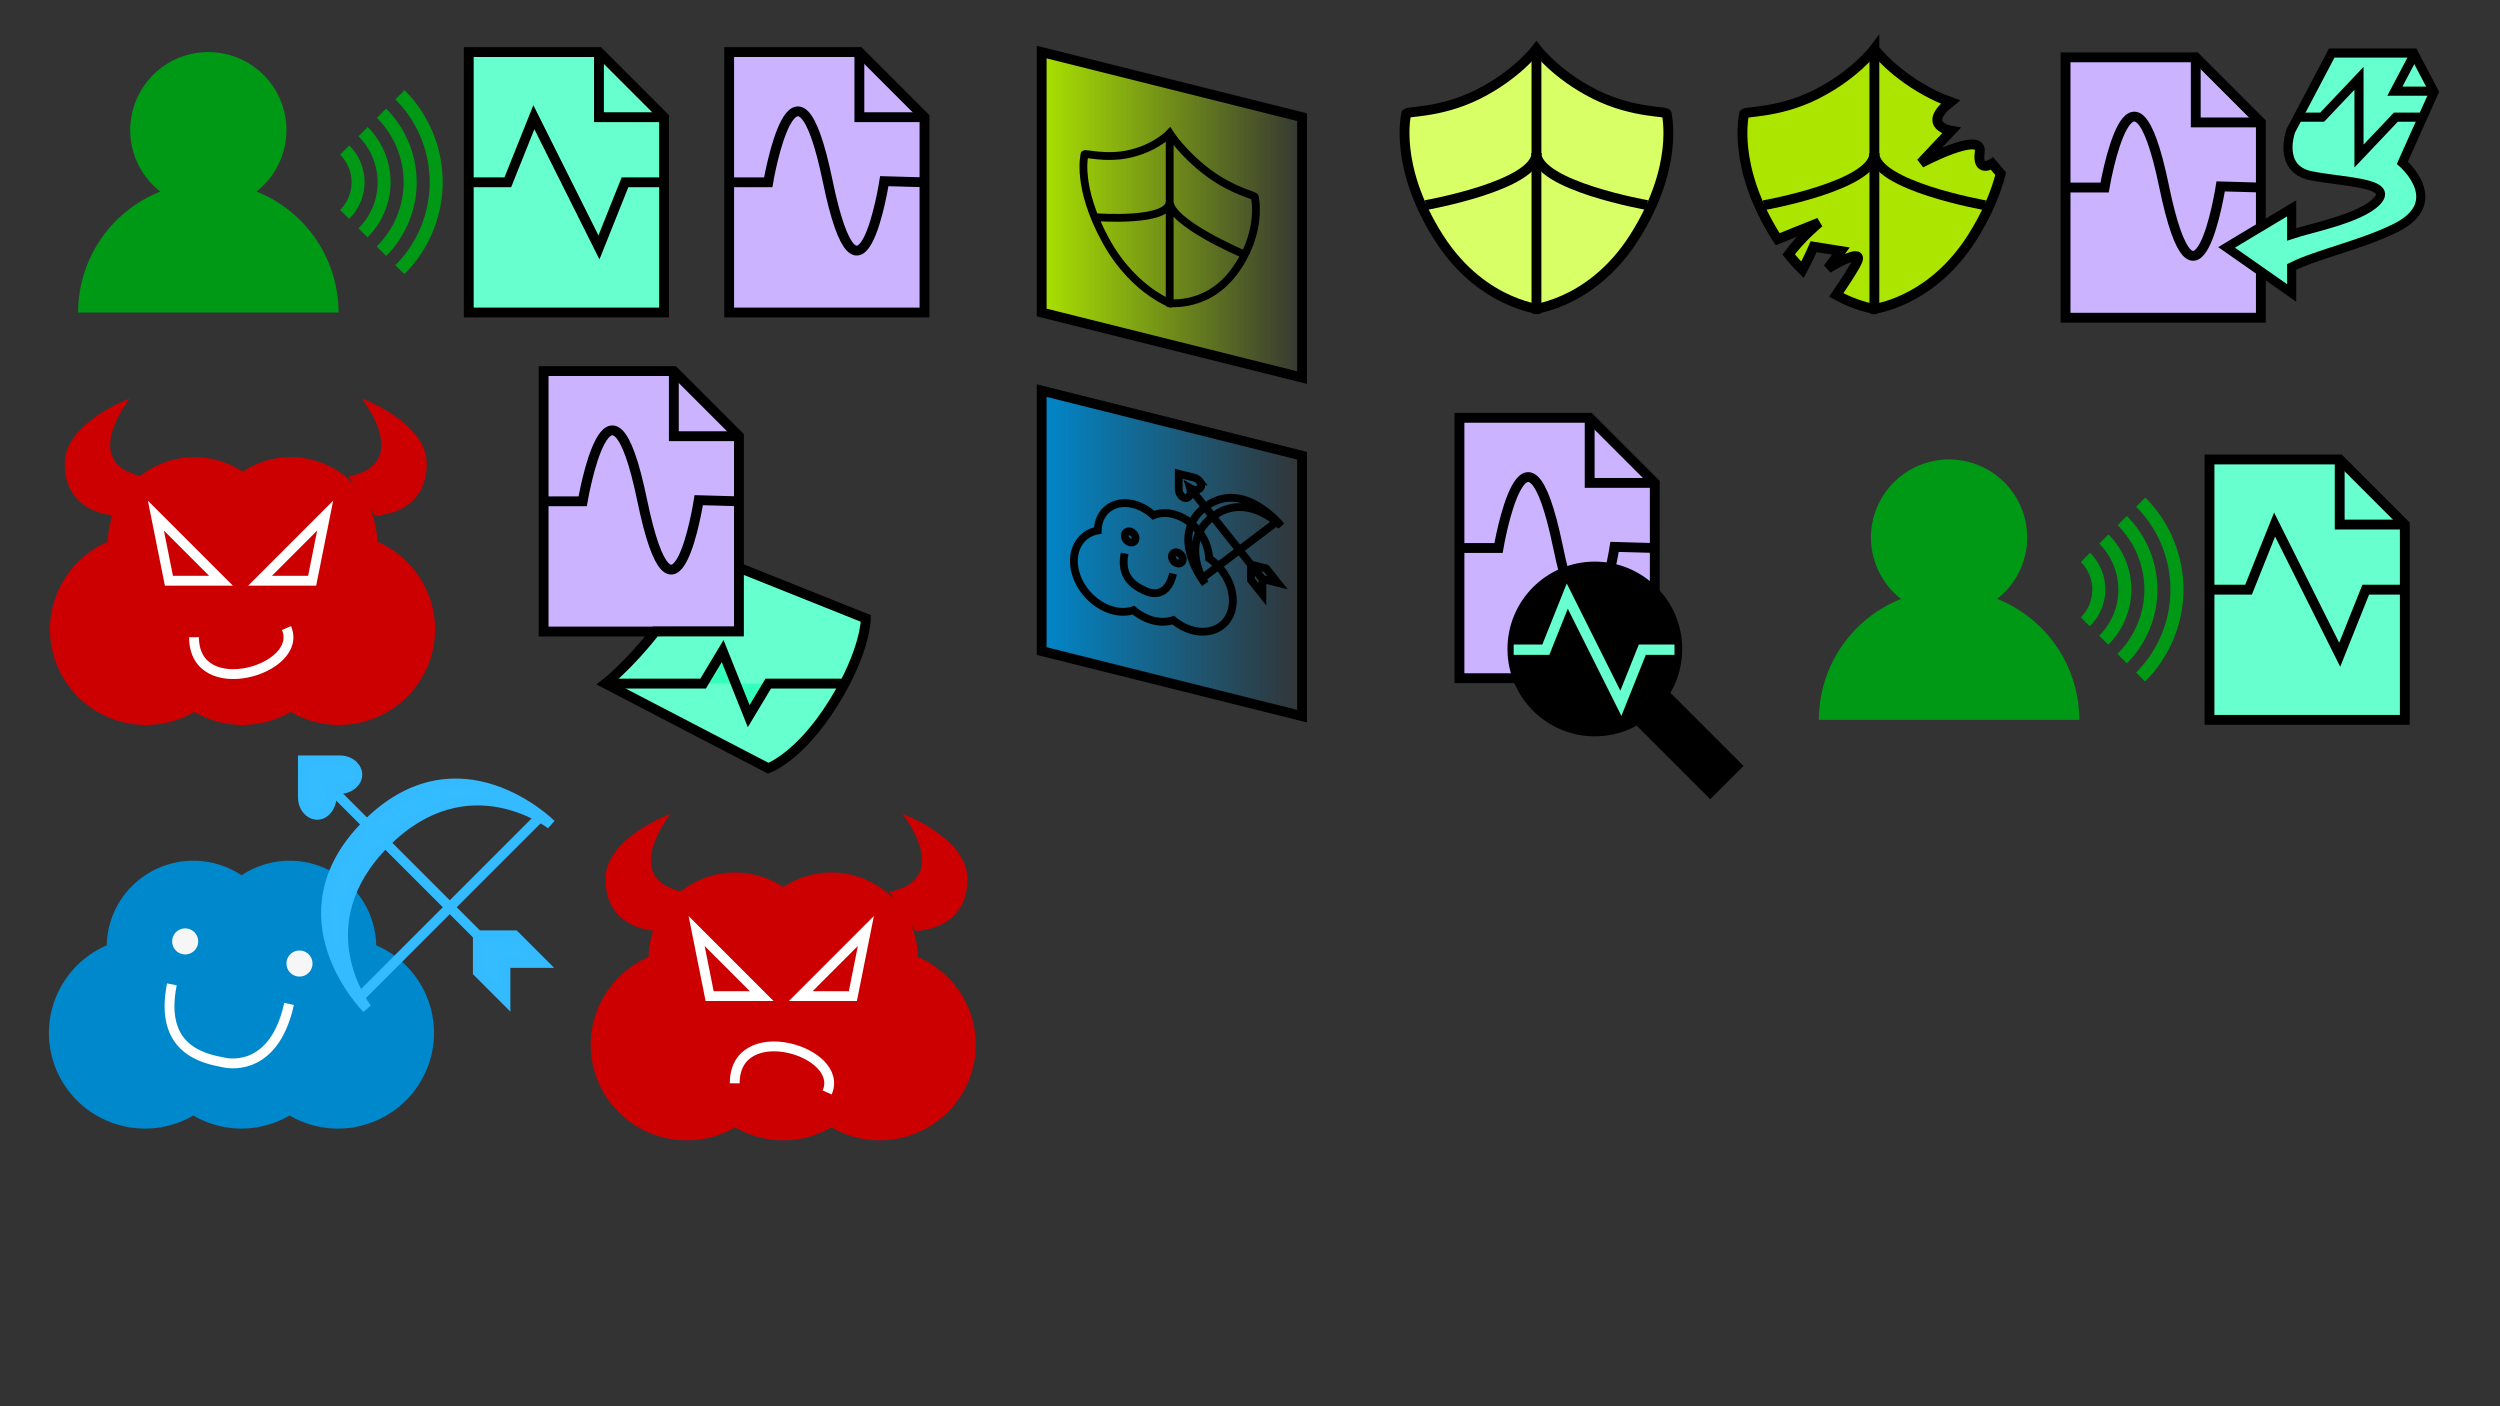 <?xml version="1.0" encoding="UTF-8" standalone="no"?>
<!-- Created with Inkscape (http://www.inkscape.org/) -->

<svg
   width="1920px"
   height="1080px"
   viewBox="0 0 1920 1080"
   version="1.1"
   id="SVGRoot"
   sodipodi:docname="draw2.svg"
   inkscape:version="1.2.2 (b0a8486541, 2022-12-01)"
   xmlns:inkscape="http://www.inkscape.org/namespaces/inkscape"
   xmlns:sodipodi="http://sodipodi.sourceforge.net/DTD/sodipodi-0.dtd"
   xmlns:xlink="http://www.w3.org/1999/xlink"
   xmlns="http://www.w3.org/2000/svg"
   xmlns:svg="http://www.w3.org/2000/svg">
  <rect x="0" y="0" width="1920" height="1080" fill="#333333" stroke="none"/>
  <sodipodi:namedview
     id="namedview1595"
     pagecolor="#ffffff"
     bordercolor="#000000"
     borderopacity="0.25"
     inkscape:showpageshadow="2"
     inkscape:pageopacity="0.0"
     inkscape:pagecheckerboard="0"
     inkscape:deskcolor="#d1d1d1"
     inkscape:document-units="px"
     showgrid="true"
     inkscape:zoom="0.5"
     inkscape:cx="903"
     inkscape:cy="502"
     inkscape:window-width="1536"
     inkscape:window-height="787"
     inkscape:window-x="0"
     inkscape:window-y="0"
     inkscape:window-maximized="1"
     inkscape:current-layer="g571">
    <inkscape:grid
       type="xygrid"
       id="grid1605" />
  </sodipodi:namedview>
  <defs
     id="defs1590">
    <linearGradient
       inkscape:collect="always"
       id="linearGradient1229">
      <stop
         style="stop-color:#0088cc;stop-opacity:1;"
         offset="0"
         id="stop1225" />
      <stop
         style="stop-color:#0088cc;stop-opacity:0;"
         offset="1"
         id="stop1227" />
    </linearGradient>
    <linearGradient
       inkscape:collect="always"
       id="linearGradient1192">
      <stop
         style="stop-color:#ace500;stop-opacity:1;"
         offset="0"
         id="stop1188" />
      <stop
         style="stop-color:#ace500;stop-opacity:0;"
         offset="1"
         id="stop1190" />
    </linearGradient>
    <linearGradient
       inkscape:collect="always"
       xlink:href="#linearGradient1192"
       id="linearGradient1196"
       x1="796.221"
       y1="165"
       x2="1003.779"
       y2="165"
       gradientUnits="userSpaceOnUse" />
    <linearGradient
       inkscape:collect="always"
       xlink:href="#linearGradient1229"
       id="linearGradient1231"
       x1="796.221"
       y1="425"
       x2="1003.779"
       y2="425"
       gradientUnits="userSpaceOnUse" />
  </defs>
  <g
     inkscape:label="图层 1"
     inkscape:groupmode="layer"
     id="layer1">
    <g
       id="g1911"
       inkscape:label="poor_old_user"
       style="fill:#009916;fill-opacity:1;stroke:none;stroke-opacity:1">
      <path
         id="path2178"
         style="fill:#009916;fill-opacity:1;stroke:none;stroke-width:7.559;stroke-opacity:1"
         d="m 160,40 a 60,60 0 0 0 -60,60 60,60 0 0 0 23.111,47.143 A 100,100 0 0 0 60,240 H 260 A 100,100 0 0 0 196.949,147.1 60,60 0 0 0 220,100 60,60 0 0 0 160,40 Z" />
      <path
         id="path2205"
         style="fill:#009916;fill-opacity:1;stroke:none;stroke-width:7.559;stroke-opacity:1"
         d="m 310.711,69.289 -7.072,7.072 A 90,90 0 0 1 330,140 90,90 0 0 1 303.639,203.639 l 6.893,6.893 A 100,100 0 0 0 340,140 100,100 0 0 0 310.711,69.289 Z m -14.164,14.164 -7.07,7.07 A 70,70 0 0 1 310,140 70,70 0 0 1 289.309,189.309 l 7.26,7.26 A 80,80 0 0 0 320,140 80,80 0 0 0 296.547,83.453 Z m -14.141,14.141 -7.072,7.072 A 50,50 0 0 1 290,140 50,50 0 0 1 275.355,175.355 l 6.91,6.91 A 60,60 0 0 0 300,140 60,60 0 0 0 282.406,97.594 Z m -14.121,14.121 -7.072,7.072 A 30,30 0 0 1 270,140 a 30,30 0 0 1 -8.787,21.213 l 6.893,6.893 A 40,40 0 0 0 280,140 40,40 0 0 0 268.285,111.715 Z" />
    </g>
    <g
       id="g571"
       inkscape:label="speech_original">
      <path
         style="fill:#66ffcd;fill-opacity:1;stroke:#000000;stroke-width:7.559;stroke-opacity:1"
         d="M 360,40 V 240 H 510 V 90 L 460,40 Z"
         id="path998" />
      <path
         style="fill:none;fill-opacity:1;stroke:#000000;stroke-width:7.559;stroke-opacity:1"
         d="m 360,140 h 30 l 20,-50 50,100 20,-50 h 30"
         id="path2911" />
      <path
         style="fill:none;fill-opacity:1;stroke:#000000;stroke-width:7.559;stroke-opacity:1"
         d="M 510,90 H 460 V 40"
         id="path996" />
    </g>
    <g
       id="g1086"
       inkscape:label="da_user_speech">
      <g
         id="g1911-2"
         inkscape:label="poor_old_user"
         style="fill:#009916;fill-opacity:1;stroke:none;stroke-opacity:1"
         transform="translate(1336.889,312.857)">
        <path
           id="path2178-9"
           style="fill:#009916;fill-opacity:1;stroke:none;stroke-width:7.559;stroke-opacity:1"
           d="m 160,40 a 60,60 0 0 0 -60,60 60,60 0 0 0 23.111,47.143 A 100,100 0 0 0 60,240 H 260 A 100,100 0 0 0 196.949,147.1 60,60 0 0 0 220,100 60,60 0 0 0 160,40 Z" />
        <path
           id="path2205-1"
           style="fill:#009916;fill-opacity:1;stroke:none;stroke-width:7.559;stroke-opacity:1"
           d="m 310.711,69.289 -7.072,7.072 A 90,90 0 0 1 330,140 90,90 0 0 1 303.639,203.639 l 6.893,6.893 A 100,100 0 0 0 340,140 100,100 0 0 0 310.711,69.289 Z m -14.164,14.164 -7.07,7.07 A 70,70 0 0 1 310,140 70,70 0 0 1 289.309,189.309 l 7.26,7.26 A 80,80 0 0 0 320,140 80,80 0 0 0 296.547,83.453 Z m -14.141,14.141 -7.072,7.072 A 50,50 0 0 1 290,140 50,50 0 0 1 275.355,175.355 l 6.91,6.91 A 60,60 0 0 0 300,140 60,60 0 0 0 282.406,97.594 Z m -14.121,14.121 -7.072,7.072 A 30,30 0 0 1 270,140 a 30,30 0 0 1 -8.787,21.213 l 6.893,6.893 A 40,40 0 0 0 280,140 40,40 0 0 0 268.285,111.715 Z" />
      </g>
      <g
         id="g1003-2"
         transform="translate(1336.889,312.857)">
        <path
           style="fill:#66ffcd;fill-opacity:1;stroke:#000000;stroke-width:7.559;stroke-opacity:1"
           d="M 360,40 V 240 H 510 V 90 L 460,40 Z"
           id="path998-7" />
        <path
           style="fill:none;fill-opacity:1;stroke:#000000;stroke-width:7.559;stroke-opacity:1"
           d="M 510,90 H 460 V 40"
           id="path996-0" />
        <path
           style="fill:none;fill-opacity:1;stroke:#000000;stroke-width:7.559;stroke-opacity:1"
           d="m 360,140 h 30 l 20,-50 50,100 20,-50 h 30"
           id="path2911-9" />
      </g>
    </g>
    <g
       id="g576"
       inkscape:label="speech_desen">
      <path
         style="fill:#ccb3ff;fill-opacity:1;stroke:#000000;stroke-width:7.559;stroke-opacity:1"
         d="M 560,40 V 240 H 710 V 90 L 660,40 Z"
         id="path1009" />
      <path
         style="fill:none;fill-opacity:1;stroke:#000000;stroke-width:7.559;stroke-opacity:1"
         d="M 710,90 H 660 V 40"
         id="path1007" />
      <path
         style="fill:none;fill-opacity:1;stroke:#000000;stroke-width:7.559;stroke-opacity:1"
         d="m 560,140 h 30 c 0,0 20.631,-121.996 45.676,-0.865 24.811,120 43.459,0 43.459,0 L 710,140"
         id="path2915" />
    </g>
    <g
       id="g918"
       inkscape:label="devil_cloud_unhappy">
      <path
         style="fill:#cc0000;stroke:none;stroke-width:7.559;stroke-dasharray:none;stroke-opacity:1;fill-opacity:1"
         d="m 564.544,670.076 a 66.545,66.127 0 0 0 -66.461,64.964 73.939,73.474 0 0 0 -44.447,67.289 73.939,73.474 0 0 0 73.939,73.474 73.939,73.474 0 0 0 36.97,-10.034 73.939,73.474 0 0 0 36.97,10.034 73.939,73.474 0 0 0 36.97,-10.034 73.939,73.474 0 0 0 36.969,10.034 73.939,73.474 0 0 0 73.939,-73.474 A 73.939,73.474 0 0 0 705,735 66.545,66.127 0 0 0 638.484,670.076 66.545,66.127 0 0 0 601.578,681.266 66.545,66.127 0 0 0 564.544,670.076 Z"
         id="path910" />
      <path
         style="fill:#cc0000;stroke:none;stroke-width:7.559;stroke-dasharray:none;stroke-opacity:1;fill-opacity:1"
         d="m 525,685 c -50,-10 -10,-60 -10,-60 0,0 -50,18.377 -50,50 0,40 40,40 40,40"
         id="path908" />
      <path
         style="fill:#cc0000;stroke:none;stroke-width:7.559;stroke-dasharray:none;stroke-opacity:1;fill-opacity:1"
         d="m 683,685 c 50,-10 10,-60 10,-60 0,0 50,18.377 50,50 0,40 -40,40 -40,40"
         id="path906" />
      <path
         style="fill:none;stroke:#ffffff;stroke-width:7.559;stroke-dasharray:none;stroke-opacity:1"
         d="m 535,715 50,50 h -40 z"
         id="path904" />
      <path
         style="fill:none;stroke:#ffffff;stroke-width:7.559;stroke-dasharray:none;stroke-opacity:1;fill-opacity:1"
         d="m 665,715 -10,50 H 615 Z"
         id="path902" />
      <path
         style="fill:none;stroke:#ffffff;stroke-width:7.559;stroke-dasharray:none;stroke-opacity:1"
         d="m 635.271,839.002 c 14,-32 -71,-57 -71,-7"
         id="path398-2" />
    </g>
    <g
       id="g918-3"
       transform="translate(-415.271,-319.002)"
       inkscape:label="devil_cloud_happy">
      <path
         style="fill:#cc0000;fill-opacity:1;stroke:none;stroke-width:7.559;stroke-dasharray:none;stroke-opacity:1"
         d="m 564.544,670.076 a 66.545,66.127 0 0 0 -66.461,64.964 73.939,73.474 0 0 0 -44.447,67.289 73.939,73.474 0 0 0 73.939,73.474 73.939,73.474 0 0 0 36.97,-10.034 73.939,73.474 0 0 0 36.97,10.034 73.939,73.474 0 0 0 36.97,-10.034 73.939,73.474 0 0 0 36.969,10.034 73.939,73.474 0 0 0 73.939,-73.474 A 73.939,73.474 0 0 0 705,735 66.545,66.127 0 0 0 638.484,670.076 66.545,66.127 0 0 0 601.578,681.266 66.545,66.127 0 0 0 564.544,670.076 Z"
         id="path910-6" />
      <path
         style="fill:#cc0000;fill-opacity:1;stroke:none;stroke-width:7.559;stroke-dasharray:none;stroke-opacity:1"
         d="m 525,685 c -50,-10 -10,-60 -10,-60 0,0 -50,18.377 -50,50 0,40 40,40 40,40"
         id="path908-7" />
      <path
         style="fill:#cc0000;fill-opacity:1;stroke:none;stroke-width:7.559;stroke-dasharray:none;stroke-opacity:1"
         d="m 683,685 c 50,-10 10,-60 10,-60 0,0 50,18.377 50,50 0,40 -40,40 -40,40"
         id="path906-5" />
      <path
         style="fill:none;stroke:#ffffff;stroke-width:7.559;stroke-dasharray:none;stroke-opacity:1"
         d="m 535,715 50,50 h -40 z"
         id="path904-3" />
      <path
         style="fill:none;fill-opacity:1;stroke:#ffffff;stroke-width:7.559;stroke-dasharray:none;stroke-opacity:1"
         d="m 665,715 -10,50 H 615 Z"
         id="path902-5" />
      <path
         style="fill:none;stroke:#ffffff;stroke-width:7.559;stroke-dasharray:none;stroke-opacity:1"
         d="m 635.271,801.356 c 14,32 -71,57 -71,7"
         id="path398-2-6" />
    </g>
    <g
       id="g625"
       inkscape:label="da_benign_cloud">
      <path
         style="fill:#0088cc;fill-opacity:1;stroke:none;stroke-width:7.559;stroke-dasharray:none;stroke-opacity:1"
         d="M 148.461,661.036 A 66.545,66.127 0 0 0 82,726 a 73.939,73.474 0 0 0 -44.447,67.289 73.939,73.474 0 0 0 73.939,73.474 73.939,73.474 0 0 0 36.97,-10.034 73.939,73.474 0 0 0 36.97,10.034 73.939,73.474 0 0 0 36.97,-10.034 73.939,73.474 0 0 0 36.97,10.034 73.939,73.474 0 0 0 73.939,-73.474 73.939,73.474 0 0 0 -44.392,-67.329 66.545,66.127 0 0 0 -66.516,-64.924 66.545,66.127 0 0 0 -36.906,11.19 66.545,66.127 0 0 0 -37.033,-11.19 z"
         id="path898" />
      <path
         style="fill:#f6f6f6;fill-opacity:1;stroke:none;stroke-width:7.559;stroke-dasharray:none;stroke-opacity:1"
         d="m 152.221,723 a 10,10 0 0 1 -10,10 10,10 0 0 1 -10,-10 10,10 0 0 1 10,-10 10,10 0 0 1 10,10 z"
         id="path896" />
      <path
         style="fill:#f6f6f6;fill-opacity:1;stroke:none;stroke-width:7.559;stroke-dasharray:none;stroke-opacity:1"
         d="m 240,740 a 10,10 0 0 1 -10,10 10,10 0 0 1 -10,-10 10,10 0 0 1 10,-10 10,10 0 0 1 10,10 z"
         id="path894" />
      <path
         style="fill:#0088cc;fill-opacity:1;stroke:#ffffff;stroke-width:7.559;stroke-dasharray:none;stroke-opacity:1"
         d="m 132,756 c -10,50 24,57 40,60 0,0 38,10 50,-45"
         id="path892" />
      <path
         style="fill:#33bcff;fill-opacity:1;stroke:#34baff;stroke-width:7.559;stroke-dasharray:none;stroke-opacity:1"
         d="m 423.213,633.123 c 0,0 -70.711,-70.711 -141.421,0 -70.711,70.711 0,141.421 0,141.421 0,0 -49.497,-63.64 14.142,-127.279 63.64,-63.64 127.279,-14.142 127.279,-14.142 z"
         id="path890" />
      <path
         style="fill:#33bcff;fill-opacity:1;stroke:#34baff;stroke-width:7.559;stroke-dasharray:none;stroke-opacity:1"
         d="M 416.142,626.052 274.72,767.474"
         id="path888" />
      <path
         style="fill:#33bcff;fill-opacity:1;stroke:#33bcff;stroke-width:7.559;stroke-dasharray:none;stroke-opacity:1"
         d="M 253.839,605.17 388.189,739.521"
         id="path886" />
      <path
         style="fill:#33bcff;fill-opacity:1;stroke:#34baff;stroke-width:7.559;stroke-dasharray:none;stroke-opacity:1"
         d="m 366.976,718.308 h 28.284 l 21.213,21.213 h -28.284 v 28.284 l -21.213,-21.213 z"
         id="path884" />
      <path
         style="fill:#33bcff;fill-opacity:1;stroke:#34baff;stroke-width:7.559;stroke-dasharray:none;stroke-opacity:1"
         d="m 271.621,588.261 c -2.401,-2.553 -6.17,-4.303 -10.712,-4.303 h -28.284 v 28.284 c 0,11.18 10.607,17.678 17.678,10.607 7.071,-7.071 3.536,-17.678 3.536,-17.678 0,0 10.607,3.536 17.678,-3.536 4.198,-4.198 3.613,-9.643 0.105,-13.374 z"
         id="path2565" />
    </g>
    <g
       id="g583"
       inkscape:label="speech_steno">
      <path
         style="fill:#ccb3ff;fill-opacity:1;stroke:#000000;stroke-width:7.559;stroke-opacity:1"
         d="m 417.5,285 v 200 h 150 V 335 l -50,-50 z"
         id="path1133" />
      <path
         style="fill:none;fill-opacity:1;stroke:#000000;stroke-width:7.559;stroke-opacity:1"
         d="m 567.5,335 h -50 v -50"
         id="path1131" />
      <path
         style="fill:none;fill-opacity:1;stroke:#000000;stroke-width:7.559;stroke-opacity:1"
         d="m 417.5,385 h 30 c 0,0 20.631,-121.996 45.676,-0.865 24.811,120 43.459,0 43.459,0 L 567.5,385"
         id="path2915-0" />
      <path
         id="path2890"
         style="fill:#66ffce;stroke:#000000;stroke-width:7.559;stroke-dasharray:none;stroke-opacity:1;fill-opacity:1"
         d="m 567.5,436 v 49 H 503.244 C 482.669,511.254 465,525 465,525 l 125,65 c 0,0 23.901,-8.241 50,-50 25,-40 25,-65 25,-65 z" />
      <path
         style="fill:#34ffbb;stroke:#000000;stroke-width:7.559;stroke-dasharray:none;stroke-opacity:1;fill-opacity:1"
         d="m 465,525 h 75 l 15,-25 20,50 15,-25 h 60"
         id="path3005"
         sodipodi:nodetypes="cccccc" />
    </g>
    <g
       id="g648"
       inkscape:label="shield">
      <path
         style="fill:#d9ff66;stroke:#000000;stroke-width:7.559;stroke-dasharray:none;stroke-opacity:1;fill-opacity:1"
         d="m 1180,37.5 c 0,0 -15,20 -45,35 -30,15 -56.496,12.632 -55,15 0,0 -10,40 25,95 35,55 85,55 75,55 -10,0 40,-6e-5 75,-55 35,-55 25,-95 25,-95 1.496,-2.368 -25,-1.5e-5 -55,-15 -30,-15 -45,-35 -45,-35 z"
         id="path1141" />
      <path
         style="fill:#d9ff66;stroke:#000000;stroke-width:7.559;stroke-dasharray:none;stroke-opacity:1;fill-opacity:1"
         d="m 1180,42.5 v 195"
         id="path1139" />
      <path
         style="fill:#d9ff66;stroke:#000000;stroke-width:7.559;stroke-dasharray:none;stroke-opacity:1;fill-opacity:1"
         d="m 1095,157.5 c 0,0 85,-15 85,-40"
         id="path1137" />
      <path
         style="fill:#d9ff66;stroke:#000000;stroke-width:7.559;stroke-dasharray:none;stroke-opacity:1;fill-opacity:1"
         d="m 1265,157.5 c 0,0 -85,-15 -85,-40"
         id="path3172-6" />
    </g>
    <g
       id="g610"
       inkscape:label="disguise_shield">
      <path
         style="fill:url(#linearGradient1196);stroke:#000000;stroke-width:7.559;stroke-dasharray:none;stroke-opacity:1;fill-opacity:1"
         d="m 800,40 v 200 l 200,50 V 90 Z"
         id="path3099" />
      <path
         id="path3172-6-2"
         style="fill:none;stroke:#000000;stroke-width:6;stroke-dasharray:none;stroke-opacity:1;fill-opacity:1"
         d="m 953.897,194.651 c 0,0 -55.58,-23.701 -55.58,-40.044 m -55.58,12.254 c 0,0 55.58,4.089 55.58,-12.254 m 0,-49.029 v 127.475 m 0,-130.743 c 0,0 -9.808,10.622 -29.425,15.524 -19.616,4.902 -36.942,-0.978 -35.964,0.815 0,0 -6.539,24.514 16.347,66.19 22.886,41.676 55.58,49.849 49.041,48.215 -6.539,-1.635 26.155,6.539 49.041,-23.694 22.886,-30.233 16.347,-58.016 16.347,-58.016 0.978,-1.304 -16.347,-4.087 -35.964,-18.797 -19.617,-14.71 -29.425,-30.236 -29.425,-30.236 z" />
    </g>
    <g
       id="g614"
       inkscape:label="disguise_cloud">
      <path
         style="fill:url(#linearGradient1231);stroke:#000000;stroke-width:7.559;stroke-dasharray:none;stroke-opacity:1;fill-opacity:1"
         d="m 800,300 v 200 l 200,50 V 350 Z"
         id="path3099-3" />
      <path
         id="path2565-7"
         style="fill:none;stroke:#000000;stroke-width:6;stroke-dasharray:none;stroke-opacity:1;fill-opacity:1"
         d="m 921.375,369.695 c -0.991,-1.309 -2.547,-2.426 -4.422,-2.895 l -11.676,-2.919 v 11.76 c 0,4.648 4.378,8.444 7.297,6.234 2.919,-2.21 1.459,-6.985 1.459,-6.985 0,0 4.378,2.565 7.297,0.354 1.733,-1.312 1.492,-3.636 0.043,-5.55 z m 39.362,63.91 11.676,2.919 8.757,11.009 -11.676,-2.919 v 11.76 l -8.757,-11.009 z m -46.703,-58.715 55.46,69.724 m 11.539,-44.292 -58.379,44.204 m 61.298,-40.535 c 0,0 -29.189,-36.697 -58.379,-14.595 -29.189,22.102 0,58.799 0,58.799 0,0 -20.433,-31.568 5.838,-51.46 26.27,-19.892 52.541,7.255 52.541,7.255 z m -120.213,21.036 c -4.128,19.757 9.907,26.176 16.512,29.074 0,0 15.686,8.079 20.64,-13.55 m 7.43,-11.031 a 4.691,3.659 49.375 0 1 -4.128,3.126 4.691,3.659 49.375 0 1 -4.128,-5.19 4.691,3.659 49.375 0 1 4.128,-3.126 4.691,3.659 49.375 0 1 4.128,5.19 z M 872.087,413.394 a 4.691,3.659 49.375 0 1 -4.128,3.126 4.691,3.659 49.375 0 1 -4.128,-5.19 4.691,3.659 49.375 0 1 4.128,-3.126 4.691,3.659 49.375 0 1 4.128,5.19 z m -1.552,-26.151 a 31.129,24.262 48.66 0 0 -27.435,20.151 34.588,26.957 48.66 0 0 -18.348,23.39 34.588,26.957 48.66 0 0 30.522,38.179 34.588,26.957 48.66 0 0 15.261,-0.357 34.588,26.957 48.66 0 0 15.261,7.987 34.588,26.957 48.66 0 0 15.261,-0.357 34.588,26.957 48.66 0 0 15.261,7.987 34.588,26.957 48.66 0 0 30.522,-22.918 34.588,26.957 48.66 0 0 -18.325,-32.575 31.129,24.262 48.66 0 0 -27.458,-33.858 31.129,24.262 48.66 0 0 -15.235,0.844 31.129,24.262 48.66 0 0 -15.287,-8.474 z" />
    </g>
    <g
       id="g655"
       inkscape:label="da_rotten_shield">
      <path
         style="fill:#ace500;stroke:#000000;stroke-width:7.559;stroke-dasharray:none;stroke-opacity:1;fill-opacity:1"
         d="m 1439.523,237.289 c -1.21,0.234 -1.62,0.33 0,0.33 1.62,0 1.21,-0.096 0,-0.33 z"
         id="path1151" />
      <path
         style="fill:#ace500;stroke:#000000;stroke-width:7.559;stroke-dasharray:none;stroke-opacity:1;fill-opacity:1"
         d="m 1439.523,37.619 c 0,0 -15,20 -45,35 -30,15 -56.496,12.632 -55,15 0,0 -10,40 25,95 0.239,0.376 0.484,0.727 0.725,1.098 l 31.908,-12.82 c 0,0 -13.637,11.122 -23.471,24.529 3.494,4.36 7.058,8.275 10.635,11.777 4.807,-9.07 8.551,-17.742 8.551,-17.742 l 20.945,3.332 -9.996,13.33 c 0,0 26.658,-16.186 22.85,-6.189 -1.738,4.562 -9.042,15.759 -16.455,26.594 14.513,7.957 26.145,10.151 29.309,10.762 6.261,-1.21 45.67,-8.58 75,-54.67 11.688,-18.367 18.341,-35.046 22.041,-49.137 l -6.596,-7.811 c 0,-1e-5 -11.902,7.618 -9.521,-9.043 2.38,-16.661 -45.223,8.568 -45.223,8.568 l 23.326,-24.754 c 0,0 -23.652,-3.816 -0.621,-22.123 -4.335,-1.56 -8.82,-3.408 -13.406,-5.701 -30,-15 -45,-35 -45,-35 z"
         id="path1149" />
      <path
         style="fill:#ace500;stroke:#000000;stroke-width:7.559;stroke-dasharray:none;stroke-opacity:1;fill-opacity:1"
         d="M 1439.524,42.62 V 237.62"
         id="path1147" />
      <path
         style="fill:#ace500;stroke:#000000;stroke-width:7.559;stroke-dasharray:none;stroke-opacity:1;fill-opacity:1"
         d="m 1354.524,157.62 c 0,0 85,-15 85,-40"
         id="path1145" />
      <path
         style="fill:#ace500;stroke:#000000;stroke-width:7.559;stroke-dasharray:none;stroke-opacity:1;fill-opacity:1"
         d="m 1524.524,157.62 c 0,0 -85,-15 -85,-40"
         id="path3172-6-25" />
    </g>
    <g
       id="g642"
       inkscape:label="stenography">
      <path
         style="fill:#ccb3ff;fill-opacity:1;stroke:#000000;stroke-width:7.559;stroke-opacity:1"
         d="m 1586.339,44.025 v 200 h 150 v -150 l -50,-50 z"
         id="path1121" />
      <path
         style="fill:none;fill-opacity:1;stroke:#000000;stroke-width:7.559;stroke-opacity:1"
         d="m 1736.339,94.025 h -50 v -50"
         id="path1119" />
      <path
         style="fill:none;fill-opacity:1;stroke:#000000;stroke-width:7.559;stroke-opacity:1"
         d="m 1586.339,144.025 h 30 c 0,0 20.631,-121.996 45.676,-0.865 24.811,120 43.459,0 43.459,0 l 30.865,0.865"
         id="path2915-2" />
      <path
         style="fill:#ffffff;fill-opacity:1;stroke:none;stroke-width:7;stroke-dasharray:none;stroke-opacity:1"
         d="m 1760,160 -50,30 50,35 z"
         id="path6498" />
      <path
         style="fill:#66ffce;fill-opacity:1;stroke:#000000;stroke-width:7;stroke-dasharray:none;stroke-opacity:1"
         d="m 1790.77,40.741 -31.436,59.715 c 0,0 -10.737,29.263 15.666,34.544 25,5 65,5 50,20 -12.982,12.982 -50,20 -65,25 v -20 l -50,30 50,35 v -20 c 20,-10 53.923,-16.962 80,-30 40,-20 5,-50 5,-50 l 24.36,-54.401 -15.717,-29.857 z"
         id="path6496" />
      <path
         style="fill:none;fill-opacity:1;stroke:#000000;stroke-width:7;stroke-dasharray:none;stroke-opacity:1"
         d="m 1870.718,70 h -31.436 L 1855,40.143"
         id="path1110" />
      <path
         style="fill:none;fill-opacity:1;stroke:#000000;stroke-width:7;stroke-dasharray:none;stroke-opacity:1"
         d="m 1764.553,90 h 18.862 l 28.293,-29.857 v 59.715 L 1840,90 h 18.862"
         id="path1108" />
    </g>
    <g
       id="g633"
       inkscape:label="recovery">
      <path
         style="fill:#ccb3ff;fill-opacity:1;stroke:#000000;stroke-width:7.559;stroke-opacity:1"
         d="m 1120.865,320.865 v 200 h 150 v -150 l -50,-50 z"
         id="path1127" />
      <path
         style="fill:none;fill-opacity:1;stroke:#000000;stroke-width:7.559;stroke-opacity:1"
         d="m 1270.865,370.865 h -50 v -50"
         id="path1125" />
      <path
         style="fill:none;fill-opacity:1;stroke:#000000;stroke-width:7.559;stroke-opacity:1"
         d="m 1120.865,420.865 h 30 c 0,0 20.631,-121.996 45.676,-0.865 24.811,120 43.459,0 43.459,0 l 30.865,0.865"
         id="path2915-1" />
      <circle
         style="fill:#000000;fill-opacity:1;stroke:#000000;stroke-width:7.559;stroke-dasharray:none;stroke-opacity:1"
         id="path1040"
         cx="1224.832"
         cy="498.406"
         r="63.312" />
      <rect
         style="fill:#000000;fill-opacity:1;stroke:#000000;stroke-width:7.559;stroke-dasharray:none;stroke-opacity:1"
         id="rect1042"
         width="76.641"
         height="28.562"
         x="1282.352"
         y="-527.1"
         transform="rotate(45)" />
      <path
         style="fill:none;fill-opacity:1;stroke:#66ffce;stroke-width:7.937;stroke-dasharray:none;stroke-opacity:1"
         d="m 1162.5,498.962 h 24.7 l 16.467,-41.167 41.167,82.333 16.467,-41.167 h 24.7"
         id="path2911-5" />
    </g>
  </g>
</svg>
